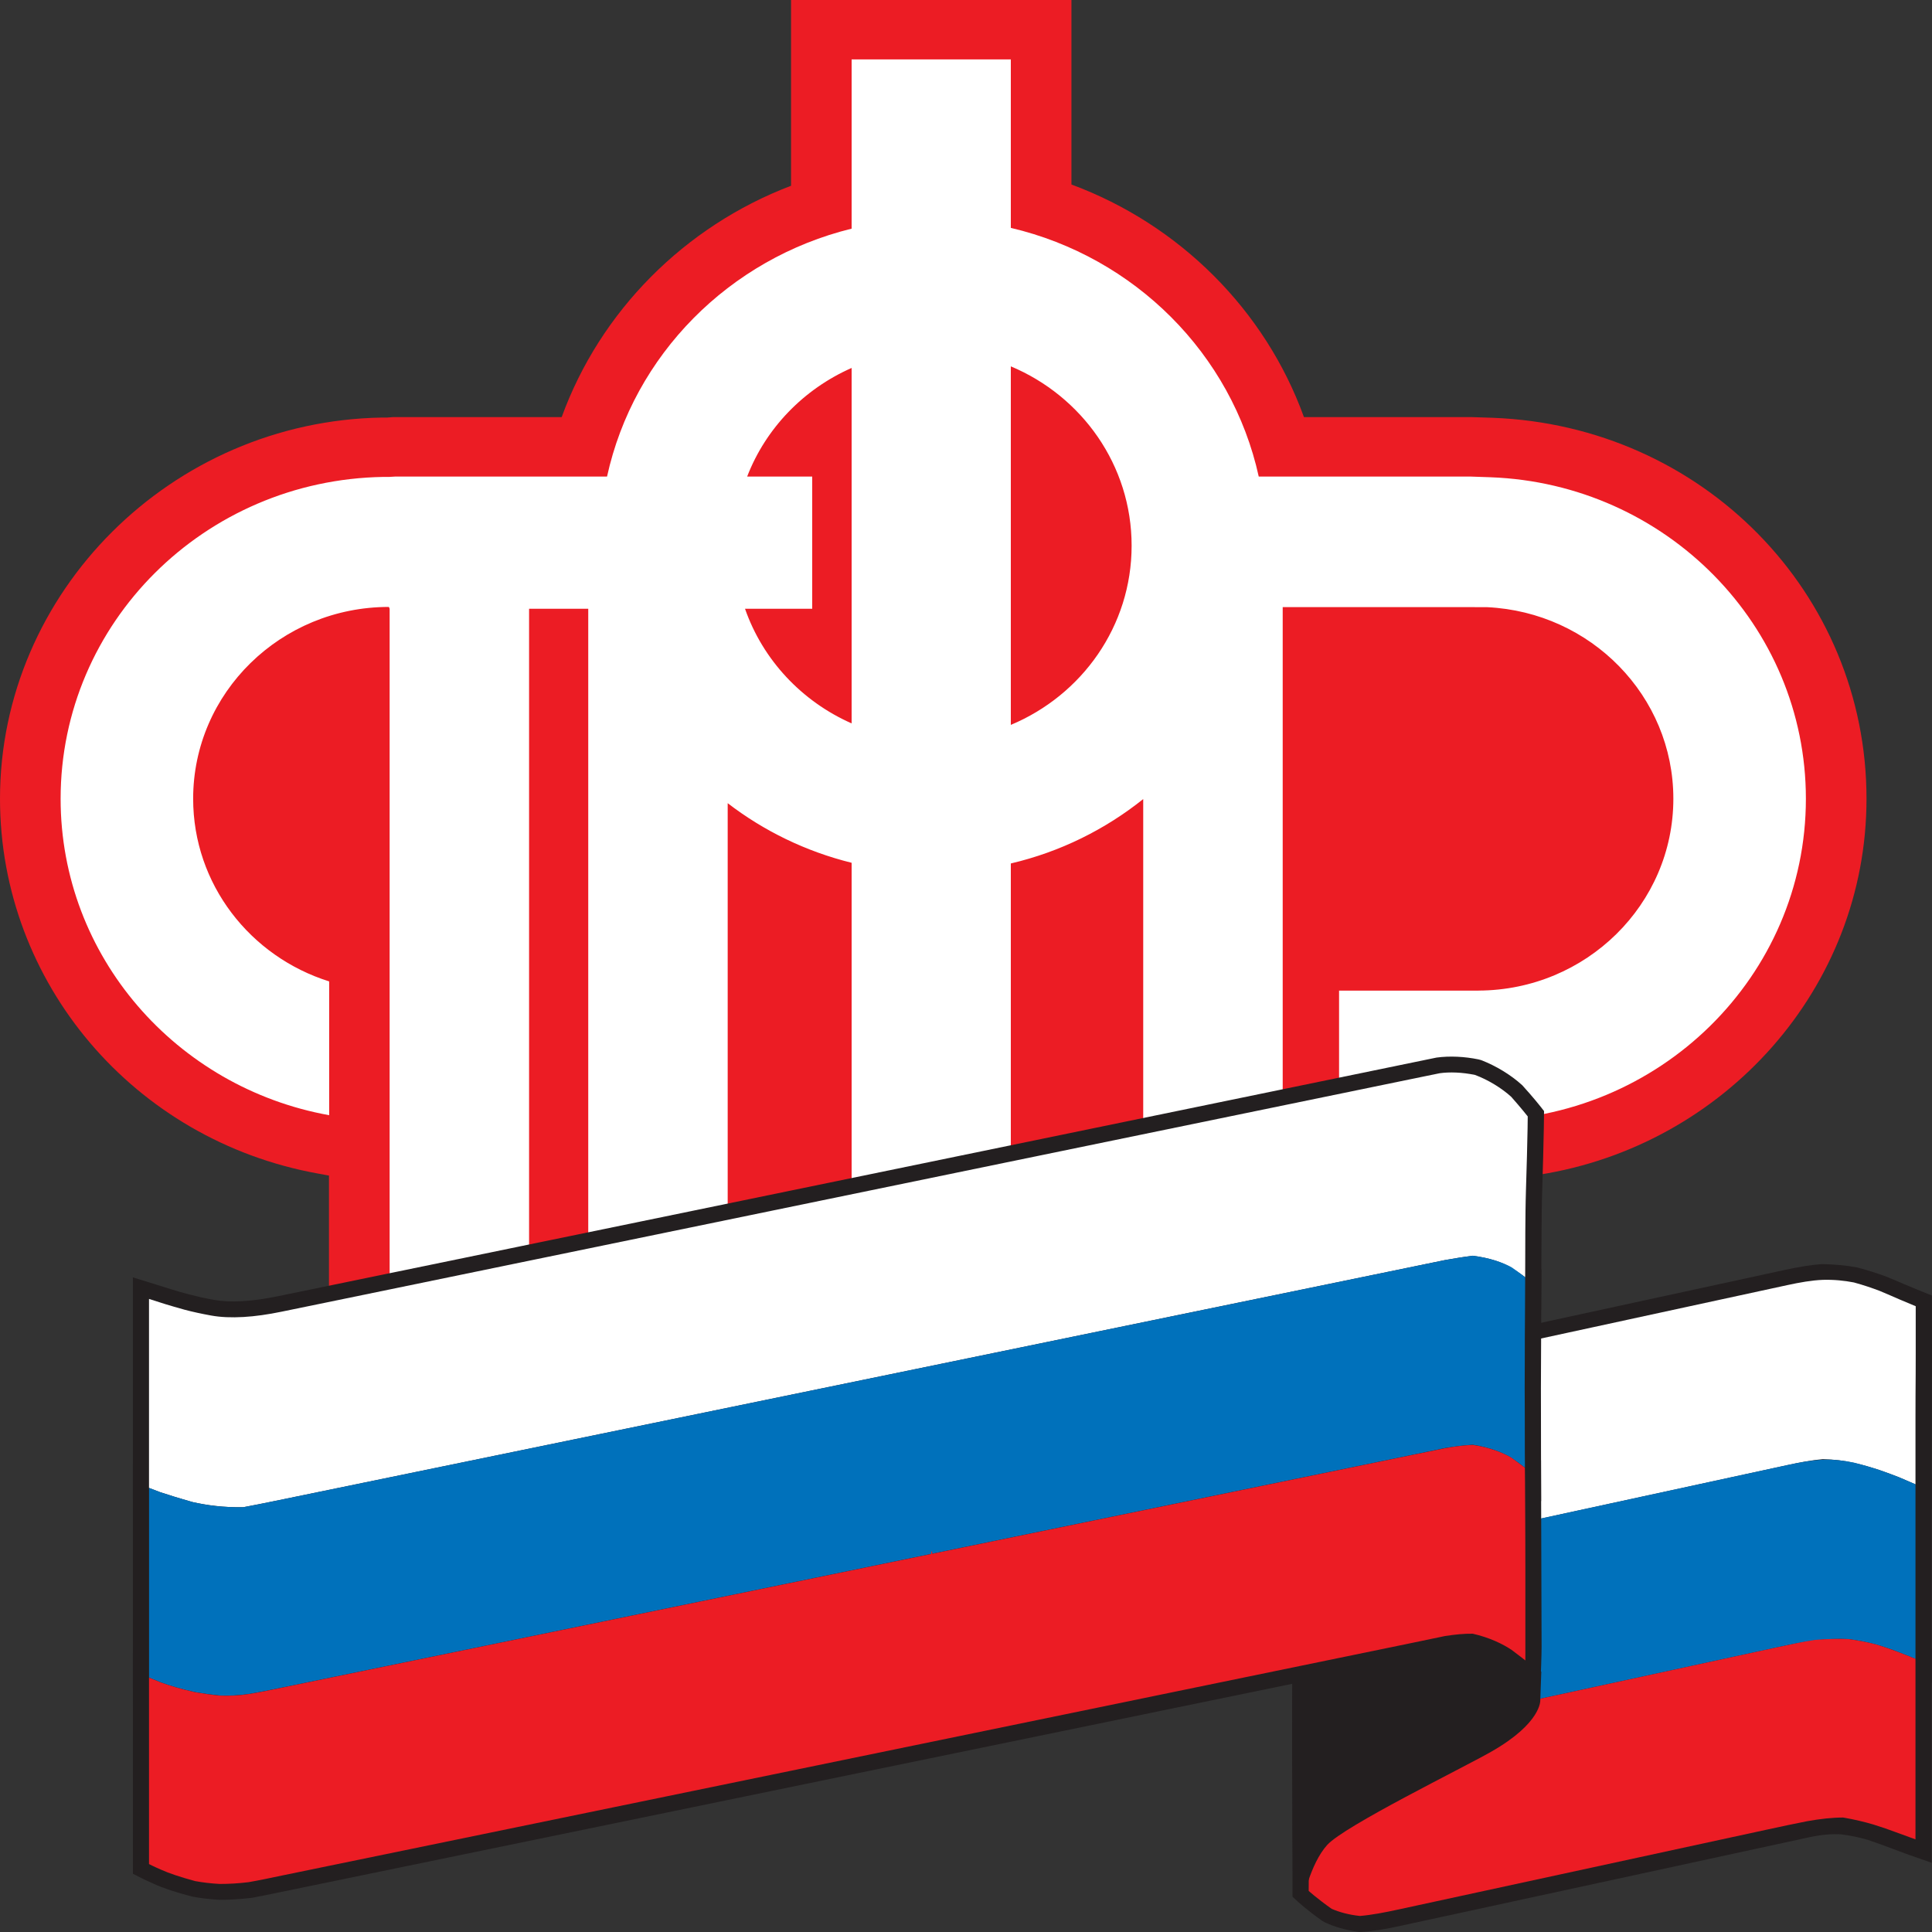 <svg width="40" height="40" viewBox="0 0 40 40" fill="none" xmlns="http://www.w3.org/2000/svg">
<rect x="0" y="0" width="40" height="40" fill="#333333" stroke="none"/>
<path d="M30.907 8.65L30.473 8.636H26.997C26.197 6.424 24.424 4.65 22.183 3.82V-0H16.378V3.846C14.169 4.686 12.423 6.45 11.629 8.636H8.136C8.136 8.636 8.05 8.642 8.015 8.645H7.911C3.55 8.717 0 12.257 0 16.537C0 20.348 2.771 23.611 6.588 24.298C6.588 24.298 6.754 24.329 6.811 24.339V27.69H16.321V27.687H16.378V29.82H22.183V27.687L22.415 27.69H31.866V24.321C35.699 23.718 38.644 20.459 38.644 16.537C38.644 12.277 35.246 8.814 30.907 8.65Z" fill="#EC1C24"/>
<path d="M39.657 30.747C39.657 30.747 39.535 30.693 39.314 30.599C39.205 30.557 39.069 30.506 38.912 30.451C38.756 30.397 38.579 30.342 38.383 30.292C38.185 30.251 37.97 30.226 37.739 30.219C37.508 30.241 37.262 30.29 37.004 30.345C34.935 30.793 32.061 31.417 29.922 31.881C29.752 31.916 29.586 31.953 29.426 31.984C29.266 32.015 29.111 32.035 28.961 32.05C28.666 32.044 28.396 31.978 28.159 31.877C27.923 31.742 27.718 31.602 27.548 31.479C27.212 31.181 27.02 30.987 27.02 30.987C27.02 30.987 27.017 30.868 27.013 30.681C27.009 30.492 27.003 30.246 26.997 29.952C26.995 29.8 26.995 29.632 26.995 29.451C26.995 29.271 26.995 29.077 26.998 28.878C27 28.677 27.003 28.492 27.006 28.315C27.009 28.15 27.011 27.994 27.014 27.858C27.019 27.587 27.021 27.36 27.024 27.201C27.026 27.039 27.027 26.943 27.027 26.943C27.027 26.943 27.219 27.145 27.555 27.482C27.724 27.638 27.929 27.816 28.164 27.981C28.4 28.145 28.669 28.259 28.963 28.308C29.111 28.304 29.266 28.287 29.426 28.256C29.586 28.225 29.752 28.188 29.922 28.152C32.061 27.689 34.935 27.065 37.004 26.618C37.262 26.56 37.508 26.516 37.739 26.5C37.973 26.505 38.188 26.527 38.385 26.563C38.582 26.615 38.76 26.673 38.918 26.732C39.075 26.796 39.209 26.854 39.32 26.901C39.541 26.994 39.662 27.044 39.662 27.044C39.662 27.044 39.663 27.155 39.663 27.336V28.017C39.663 28.154 39.662 28.299 39.662 28.451C39.662 28.601 39.66 28.756 39.659 28.912C39.658 29.067 39.657 29.223 39.657 29.375C39.657 29.529 39.657 29.676 39.657 29.819V30.485V30.747Z" fill="white"/>
<path d="M28.312 31.582C28.514 31.667 28.728 31.714 28.949 31.722C29.082 31.708 29.219 31.69 29.362 31.662C29.484 31.638 29.614 31.611 29.745 31.582L36.932 30.024C37.183 29.969 37.45 29.915 37.708 29.892L37.728 29.891H37.749C37.985 29.898 38.22 29.923 38.45 29.969C38.667 30.025 38.855 30.082 39.026 30.141C39.135 30.181 39.234 30.218 39.322 30.251L39.328 27.261C39.288 27.246 39.24 27.226 39.188 27.203C39.053 27.145 38.93 27.093 38.791 27.038C38.636 26.979 38.468 26.925 38.298 26.881C38.137 26.853 37.939 26.834 37.734 26.83C37.578 26.841 37.359 26.877 37.078 26.939L29.871 28.5C29.741 28.529 29.616 28.554 29.491 28.58C29.308 28.614 29.134 28.633 28.971 28.638H28.939L28.906 28.632C28.568 28.575 28.254 28.447 27.97 28.25C27.769 28.109 27.572 27.947 27.351 27.745L27.341 28.321C27.338 28.498 27.335 28.681 27.334 28.881C27.331 29.079 27.331 29.271 27.331 29.451C27.331 29.631 27.331 29.797 27.332 29.95L27.352 30.847C27.438 30.93 27.582 31.065 27.774 31.235C27.931 31.35 28.12 31.474 28.312 31.582ZM28.975 32.38L28.953 32.379C28.632 32.373 28.319 32.304 28.026 32.179L27.991 32.161C27.771 32.035 27.553 31.894 27.347 31.741C26.977 31.416 26.78 31.218 26.78 31.218L26.688 31.124L26.662 29.959C26.66 29.803 26.66 29.633 26.66 29.451C26.66 29.27 26.66 29.076 26.663 28.874C26.665 28.673 26.667 28.486 26.67 28.309L26.711 26.124L27.273 26.72C27.276 26.72 27.465 26.921 27.795 27.253C27.916 27.365 28.118 27.546 28.359 27.714C28.551 27.846 28.762 27.936 28.988 27.979C29.105 27.973 29.23 27.959 29.363 27.933C29.48 27.911 29.602 27.885 29.728 27.858L29.851 27.833L36.932 26.297C37.247 26.227 37.498 26.188 37.717 26.172C37.988 26.177 38.223 26.199 38.445 26.24C38.664 26.297 38.855 26.358 39.038 26.425C39.19 26.486 39.316 26.541 39.423 26.587C39.668 26.69 39.788 26.738 39.789 26.738L39.997 26.822L40 28.017L39.993 31.254L39.52 31.046C39.52 31.046 39.399 30.994 39.182 30.904C39.083 30.864 38.952 30.814 38.799 30.762C38.647 30.707 38.477 30.657 38.297 30.611C38.129 30.577 37.941 30.554 37.75 30.549C37.537 30.57 37.3 30.618 37.077 30.667L29.887 32.224C29.753 32.254 29.621 32.281 29.493 32.307C29.321 32.34 29.155 32.362 28.997 32.377L28.975 32.38Z" fill="#231F20"/>
<path d="M39.658 34.346C39.658 34.346 39.524 34.291 39.283 34.195C39.163 34.145 39.017 34.094 38.847 34.045C38.678 34.002 38.485 33.964 38.273 33.943C38.061 33.937 37.829 33.943 37.579 33.963C37.331 34.002 37.067 34.057 36.79 34.118C34.571 34.601 31.532 35.26 29.426 35.715C29.266 35.751 29.111 35.783 28.963 35.807C28.669 35.859 28.403 35.882 28.17 35.882C27.938 35.862 27.74 35.818 27.578 35.753C27.264 35.562 27.088 35.425 27.088 35.425C27.088 35.425 27.088 35.318 27.089 35.128C27.089 35.035 27.091 34.916 27.094 34.773C27.095 34.629 27.097 34.459 27.099 34.267C27.101 34.065 27.102 33.855 27.101 33.654C27.101 33.449 27.098 33.255 27.097 33.069C27.091 32.871 27.087 32.683 27.079 32.503C27.073 32.329 27.068 32.162 27.061 32.017C27.047 31.722 27.037 31.472 27.03 31.287C27.024 31.099 27.02 30.987 27.02 30.987C27.02 30.987 27.212 31.181 27.548 31.479C27.718 31.604 27.923 31.744 28.161 31.871C28.396 31.978 28.666 32.045 28.962 32.05C29.111 32.035 29.266 32.017 29.426 31.984C29.586 31.953 29.752 31.916 29.922 31.881C32.061 31.417 34.936 30.793 37.004 30.345C37.262 30.288 37.509 30.24 37.739 30.217C37.97 30.224 38.185 30.25 38.383 30.291C38.579 30.342 38.756 30.396 38.912 30.451C39.069 30.505 39.205 30.555 39.314 30.599C39.535 30.693 39.658 30.746 39.658 30.746V31.026V31.717V32.555V33.377V34.06V34.346Z" fill="#0071BB"/>
<path d="M27.73 35.459C27.86 35.507 28.017 35.54 28.198 35.554C28.395 35.553 28.642 35.53 28.904 35.485C29.047 35.459 29.197 35.429 29.353 35.394L36.717 33.797C36.981 33.739 37.263 33.678 37.528 33.639C37.802 33.615 38.047 33.608 38.281 33.613C38.523 33.639 38.734 33.676 38.933 33.727C39.083 33.772 39.211 33.814 39.322 33.855V30.96C39.28 30.943 39.234 30.923 39.179 30.899C39.084 30.864 38.953 30.814 38.8 30.761C38.65 30.708 38.483 30.656 38.297 30.608C38.134 30.575 37.945 30.554 37.752 30.547C37.521 30.571 37.271 30.622 37.078 30.664L29.884 32.226C29.75 32.253 29.62 32.281 29.493 32.306C29.321 32.34 29.155 32.362 28.997 32.377L28.975 32.38L28.955 32.379C28.625 32.371 28.31 32.302 28.019 32.168C27.798 32.05 27.595 31.922 27.386 31.769C27.388 31.843 27.393 31.92 27.396 32.002C27.401 32.148 27.409 32.316 27.414 32.492C27.422 32.671 27.426 32.861 27.43 33.062C27.435 33.251 27.436 33.446 27.438 33.654C27.438 33.855 27.436 34.066 27.435 34.27L27.424 35.258C27.497 35.311 27.601 35.379 27.73 35.459ZM28.17 36.21C27.88 36.189 27.648 36.137 27.452 36.057L27.401 36.033C27.074 35.834 26.887 35.688 26.879 35.681L26.751 35.584L26.764 34.261C26.767 34.063 26.767 33.855 26.767 33.656C26.767 33.452 26.764 33.26 26.761 33.073C26.755 32.879 26.751 32.693 26.744 32.516C26.738 32.342 26.732 32.176 26.725 32.029C26.712 31.735 26.702 31.483 26.695 31.299L26.654 30.149L27.26 30.758C27.264 30.762 27.449 30.949 27.773 31.234C27.948 31.363 28.134 31.482 28.322 31.582C28.503 31.663 28.72 31.715 28.949 31.721C29.082 31.708 29.219 31.69 29.36 31.66C29.484 31.637 29.611 31.609 29.741 31.582L32.526 30.978L36.931 30.024C37.149 29.976 37.434 29.916 37.707 29.889H37.728H37.75C37.989 29.895 38.226 29.923 38.451 29.967C38.673 30.025 38.861 30.082 39.026 30.141C39.185 30.196 39.324 30.248 39.436 30.292C39.67 30.391 39.794 30.445 39.794 30.445L39.993 30.534V34.845L39.524 34.649C39.523 34.649 39.391 34.592 39.156 34.497C39.045 34.453 38.91 34.407 38.752 34.36C38.595 34.319 38.419 34.289 38.237 34.27C38.053 34.267 37.832 34.273 37.607 34.291C37.385 34.326 37.117 34.383 36.863 34.438L29.498 36.035C29.334 36.073 29.174 36.105 29.023 36.132C28.721 36.185 28.434 36.21 28.17 36.21Z" fill="#231F20"/>
<path d="M39.658 38.1C39.658 38.1 39.511 38.048 39.252 37.952C39.121 37.901 38.962 37.843 38.781 37.782C38.598 37.727 38.389 37.679 38.161 37.652C37.931 37.635 37.682 37.656 37.416 37.71C37.15 37.769 36.867 37.83 36.57 37.894C34.2 38.407 31 39.102 28.962 39.543C28.664 39.608 28.393 39.659 28.157 39.669C27.927 39.638 27.73 39.577 27.571 39.502C27.267 39.287 27.097 39.128 27.097 39.128V38.796C27.097 38.601 27.094 38.336 27.092 38.041C27.091 37.894 27.091 37.739 27.091 37.584C27.091 37.432 27.091 37.281 27.091 37.134C27.089 36.994 27.088 36.857 27.088 36.725C27.088 36.597 27.088 36.467 27.088 36.343C27.087 36.096 27.085 35.868 27.087 35.701C27.087 35.53 27.088 35.425 27.088 35.425C27.088 35.425 27.264 35.564 27.578 35.755C27.74 35.82 27.939 35.864 28.17 35.884C28.403 35.882 28.669 35.86 28.963 35.809C29.111 35.783 29.266 35.751 29.426 35.715C31.532 35.26 34.571 34.599 36.79 34.12C37.067 34.059 37.331 34.003 37.579 33.973C37.829 33.943 38.061 33.94 38.273 33.945C38.485 33.964 38.678 34.003 38.847 34.046C39.017 34.096 39.163 34.145 39.283 34.195C39.524 34.292 39.658 34.349 39.658 34.349V34.648V35.393V35.85V36.297V37.16V37.83V38.1Z" fill="#EC1C24"/>
<path d="M27.742 39.218C27.866 39.273 28.015 39.314 28.172 39.34C28.355 39.328 28.579 39.291 28.888 39.222L37.343 37.389C37.651 37.327 37.932 37.304 38.186 37.324C38.423 37.352 38.651 37.399 38.879 37.468C39.052 37.526 39.199 37.58 39.321 37.625V34.567C39.275 34.547 39.219 34.526 39.156 34.499C39.04 34.453 38.906 34.407 38.752 34.361C38.593 34.321 38.417 34.29 38.238 34.272C38.022 34.266 37.819 34.276 37.619 34.298C37.392 34.327 37.142 34.379 36.864 34.44L29.498 36.037C29.333 36.072 29.175 36.106 29.023 36.133C28.722 36.184 28.436 36.211 28.171 36.212C27.882 36.19 27.652 36.139 27.453 36.061L27.421 36.047C27.422 36.139 27.422 36.239 27.422 36.341L27.427 38.038C27.43 38.335 27.431 38.6 27.432 38.795L27.431 38.979C27.502 39.038 27.607 39.122 27.742 39.218ZM28.142 40L28.11 39.996C27.859 39.959 27.628 39.894 27.425 39.798L27.376 39.77C27.056 39.543 26.873 39.375 26.866 39.366L26.76 39.27V38.796C26.76 38.601 26.759 38.34 26.756 38.042L26.752 36.344C26.752 36.098 26.75 35.868 26.752 35.7L26.756 34.75L27.295 35.17C27.298 35.171 27.454 35.293 27.73 35.46C27.861 35.509 28.018 35.54 28.197 35.556C28.396 35.553 28.644 35.531 28.906 35.485C29.048 35.461 29.198 35.429 29.354 35.395L36.718 33.799C37.014 33.733 37.281 33.678 37.539 33.648C37.771 33.62 38.007 33.61 38.282 33.615C38.521 33.639 38.731 33.676 38.933 33.728C39.121 33.782 39.278 33.837 39.414 33.893C39.653 33.99 39.79 34.047 39.79 34.047L39.993 34.132V38.567L39.544 38.41C39.544 38.41 39.395 38.358 39.131 38.257C39.004 38.209 38.85 38.153 38.672 38.093C38.491 38.04 38.306 38 38.12 37.979C37.944 37.966 37.725 37.983 37.484 38.033L29.035 39.864C28.67 39.946 28.403 39.987 28.174 39.999L28.142 40Z" fill="#231F20"/>
<path d="M39.658 30.732C39.658 30.732 39.535 30.679 39.314 30.584C39.205 30.541 39.069 30.491 38.912 30.436C38.756 30.385 38.579 30.331 38.383 30.287C38.185 30.242 37.97 30.215 37.739 30.21C37.509 30.231 37.262 30.277 37.004 30.334C34.935 30.782 32.061 31.406 29.922 31.87C29.752 31.905 29.586 31.942 29.426 31.978C29.266 32.006 29.111 32.027 28.962 32.043C28.667 32.033 28.398 31.971 28.161 31.872C27.926 31.737 27.72 31.599 27.551 31.473C27.216 31.181 27.024 30.988 27.024 30.988C27.024 30.988 27.021 30.87 27.016 30.676C27.011 30.49 27.006 30.236 27 29.965C26.997 29.816 26.996 29.652 26.994 29.476C26.994 29.29 26.996 29.095 26.996 28.89C26.998 28.699 27.001 28.508 27.003 28.327C27.006 28.154 27.009 27.992 27.011 27.85C27.016 27.57 27.02 27.343 27.021 27.181C27.024 27.02 27.026 26.925 27.026 26.925C27.026 26.925 27.218 27.131 27.554 27.473C27.723 27.631 27.927 27.811 28.162 27.992C28.399 28.14 28.669 28.253 28.962 28.286C29.111 28.29 29.266 28.275 29.426 28.248C29.586 28.215 29.752 28.179 29.922 28.142C32.061 27.678 34.935 27.055 37.004 26.607C37.262 26.551 37.509 26.507 37.739 26.498C37.972 26.491 38.188 26.514 38.384 26.552C38.582 26.606 38.761 26.667 38.918 26.727C39.075 26.792 39.209 26.852 39.32 26.9C39.541 26.993 39.663 27.044 39.663 27.044C39.663 27.044 39.663 27.154 39.663 27.326C39.663 27.498 39.663 27.733 39.663 28.007C39.663 28.143 39.662 28.289 39.662 28.44C39.66 28.59 39.66 28.747 39.659 28.901C39.658 29.057 39.658 29.214 39.658 29.367V29.805V30.467V30.732Z" fill="white"/>
<path d="M39.658 34.345C39.658 34.345 39.524 34.29 39.283 34.196C39.163 34.148 39.018 34.099 38.847 34.049C38.679 34.004 38.485 33.963 38.273 33.936C38.061 33.926 37.829 33.932 37.58 33.961C37.331 33.991 37.068 34.048 36.791 34.107C34.571 34.589 31.532 35.248 29.426 35.705C29.266 35.741 29.112 35.773 28.962 35.804C28.669 35.852 28.402 35.878 28.169 35.885C27.936 35.874 27.737 35.826 27.579 35.758C27.264 35.56 27.087 35.417 27.087 35.417C27.087 35.417 27.088 35.314 27.088 35.13C27.09 34.949 27.093 34.673 27.098 34.298C27.101 34.101 27.101 33.895 27.101 33.687C27.101 33.48 27.101 33.275 27.098 33.086C27.096 32.891 27.09 32.7 27.085 32.517C27.08 32.338 27.074 32.168 27.068 32.018C27.055 31.717 27.044 31.468 27.036 31.282C27.029 31.1 27.025 30.987 27.025 30.987C27.025 30.987 27.217 31.182 27.551 31.474C27.72 31.599 27.926 31.738 28.161 31.871C28.398 31.971 28.668 32.035 28.962 32.042C29.112 32.026 29.266 32.007 29.426 31.977C29.586 31.943 29.752 31.905 29.922 31.869C32.061 31.406 34.936 30.782 37.004 30.333C37.262 30.277 37.509 30.232 37.74 30.222C37.971 30.213 38.185 30.241 38.383 30.282C38.579 30.331 38.757 30.384 38.912 30.435C39.069 30.49 39.205 30.54 39.315 30.584C39.535 30.679 39.658 30.731 39.658 30.731V31.015V31.701V32.531V33.364V34.055V34.345Z" fill="#0071BB"/>
<path d="M39.658 38.082C39.658 38.082 39.511 38.03 39.252 37.934C39.121 37.884 38.962 37.829 38.781 37.773C38.598 37.719 38.389 37.669 38.161 37.63C37.931 37.63 37.682 37.658 37.416 37.706C37.15 37.758 36.867 37.818 36.57 37.883C34.2 38.398 31 39.091 28.962 39.532C28.664 39.597 28.393 39.648 28.157 39.668C27.926 39.644 27.728 39.589 27.57 39.52C27.264 39.304 27.095 39.149 27.095 39.149C27.095 39.149 27.097 39.02 27.097 38.811C27.097 38.607 27.097 38.336 27.092 38.041C27.091 37.893 27.091 37.736 27.091 37.582C27.091 37.422 27.091 37.268 27.091 37.116C27.089 36.971 27.089 36.831 27.089 36.698C27.088 36.568 27.088 36.442 27.088 36.319C27.087 36.074 27.085 35.853 27.087 35.686C27.087 35.52 27.087 35.418 27.087 35.418C27.087 35.418 27.264 35.56 27.578 35.758C27.738 35.826 27.936 35.874 28.168 35.887C28.402 35.877 28.669 35.853 28.962 35.807C29.111 35.774 29.266 35.742 29.426 35.705C31.532 35.248 34.571 34.589 36.79 34.106C37.067 34.047 37.331 33.989 37.579 33.952C37.829 33.931 38.061 33.927 38.273 33.935C38.485 33.964 38.678 34.003 38.847 34.047C39.017 34.099 39.163 34.149 39.283 34.196C39.524 34.289 39.658 34.344 39.658 34.344V34.66V35.404V36.283V37.143V37.815V38.082Z" fill="#EC1C24"/>
<path d="M20.928 15.008V7.585C22.399 8.202 23.429 9.632 23.429 11.297C23.429 12.964 22.399 14.393 20.928 15.008ZM17.632 14.977C16.601 14.522 15.794 13.663 15.425 12.604H16.816V9.867H15.469C15.855 8.865 16.64 8.055 17.632 7.618V14.977ZM30.859 9.881C30.789 9.878 30.454 9.867 30.454 9.867H26.061C25.503 7.329 23.495 5.321 20.928 4.718V1.23H17.632V4.734C15.098 5.355 13.119 7.351 12.568 9.867H8.178L8.059 9.874H7.934C4.234 9.936 1.255 12.895 1.255 16.537C1.255 19.803 3.652 22.519 6.815 23.089V20.319C5.182 19.807 3.999 18.308 3.999 16.537C3.999 14.343 5.814 12.566 8.049 12.566C8.054 12.566 8.067 12.604 8.067 12.604V26.459H10.954V12.604H12.179V26.459H15.066V16.629C15.813 17.203 16.684 17.629 17.632 17.863V28.589H20.928V17.877C21.949 17.638 22.881 17.174 23.669 16.544V26.459H26.557V12.57H30.492C30.492 12.57 30.744 12.57 30.792 12.571C32.936 12.674 34.645 14.409 34.645 16.537C34.645 18.724 32.841 20.499 30.613 20.509V20.51H27.724V26.459H30.613V23.199C34.357 23.191 37.389 20.212 37.389 16.537C37.389 12.945 34.488 10.015 30.859 9.881Z" fill="white"/>
<path d="M31.577 26.444C31.577 26.444 31.48 26.366 31.294 26.251C31.111 26.135 30.838 26.042 30.491 26C30.316 26.019 30.124 26.052 29.914 26.089C25.15 27.069 11.455 29.891 5.692 31.076C5.461 31.124 5.243 31.166 5.038 31.205C4.833 31.209 4.644 31.199 4.47 31.179C4.293 31.161 4.132 31.131 3.988 31.099C3.698 31.017 3.473 30.946 3.319 30.895C3.166 30.837 3.085 30.806 3.085 30.806V29.912V29.043V28.538V28.021V27.196V26.893C3.085 26.893 3.204 26.93 3.421 27C3.531 27.034 3.667 27.073 3.824 27.117C3.982 27.159 4.166 27.199 4.368 27.236C4.571 27.273 4.796 27.281 5.041 27.267C5.285 27.253 5.549 27.215 5.83 27.157C6.111 27.099 6.411 27.038 6.726 26.973C13.966 25.48 29.48 22.287 29.48 22.287C29.48 22.287 29.611 22.26 29.808 22.22C30.006 22.192 30.273 22.199 30.541 22.256C30.812 22.358 31.084 22.524 31.288 22.708C31.493 22.939 31.63 23.114 31.63 23.114C31.63 23.114 31.629 23.209 31.627 23.36C31.624 23.513 31.62 23.711 31.614 23.933C31.611 24.042 31.607 24.157 31.604 24.274C31.6 24.393 31.596 24.519 31.593 24.65C31.588 24.783 31.587 24.925 31.584 25.067C31.582 25.212 31.581 25.359 31.58 25.506C31.58 25.796 31.578 26.038 31.578 26.195C31.577 26.355 31.577 26.444 31.577 26.444Z" fill="white"/>
<path d="M3.421 30.581L3.441 30.589C3.577 30.633 3.798 30.702 4.082 30.784C4.21 30.813 4.359 30.838 4.504 30.852C4.666 30.871 4.83 30.881 5.005 30.876C5.198 30.84 5.406 30.799 5.624 30.755L29.846 25.767C30.072 25.726 30.271 25.694 30.452 25.673L30.492 25.667L30.532 25.673C30.798 25.705 31.04 25.767 31.245 25.855L31.246 25.506C31.246 25.357 31.246 25.209 31.249 25.063C31.252 24.917 31.254 24.776 31.258 24.643L31.28 23.923C31.285 23.705 31.29 23.507 31.293 23.357L31.294 23.226C31.236 23.155 31.147 23.049 31.036 22.924C30.893 22.797 30.671 22.66 30.446 22.572C30.241 22.533 30.023 22.521 29.856 22.544L29.549 22.608L5.901 27.479C5.588 27.544 5.314 27.581 5.06 27.595C4.78 27.612 4.533 27.601 4.307 27.558C4.102 27.523 3.91 27.48 3.737 27.434C3.619 27.402 3.514 27.371 3.421 27.345V30.581ZM4.963 31.535C4.78 31.535 4.601 31.526 4.431 31.506C4.261 31.489 4.085 31.459 3.912 31.419C3.6 31.332 3.369 31.258 3.214 31.206L2.751 31.028V26.446L3.525 26.687C3.63 26.721 3.76 26.759 3.913 26.799C4.063 26.838 4.236 26.878 4.428 26.912C4.598 26.943 4.797 26.953 5.021 26.939C5.241 26.926 5.484 26.893 5.764 26.835L29.742 21.896C30.012 21.859 30.322 21.874 30.612 21.934L30.664 21.948C30.972 22.066 31.282 22.255 31.516 22.468C31.756 22.732 31.897 22.913 31.897 22.913L31.968 23.004L31.963 23.364C31.96 23.518 31.956 23.719 31.95 23.941L31.929 24.659C31.924 24.79 31.923 24.93 31.92 25.072C31.919 25.216 31.917 25.363 31.916 25.507L31.907 27.127L31.367 26.7C31.36 26.694 31.274 26.627 31.117 26.53C31.027 26.475 30.832 26.377 30.491 26.33C30.332 26.35 30.16 26.38 29.973 26.412L5.761 31.398C5.527 31.445 5.309 31.489 5.104 31.528L5.044 31.534C5.016 31.535 4.989 31.535 4.963 31.535Z" fill="#231F20"/>
<path d="M31.572 30.387C31.572 30.387 31.475 30.31 31.292 30.182C31.107 30.072 30.837 29.963 30.491 29.912C30.317 29.922 30.125 29.945 29.914 29.981C29.704 30.024 29.476 30.072 29.232 30.123C24.002 31.199 11.424 33.789 5.838 34.94C5.596 34.99 5.366 35.036 5.15 35.072C4.935 35.104 4.734 35.11 4.548 35.103C4.364 35.085 4.195 35.061 4.041 35.034C3.735 34.967 3.496 34.894 3.334 34.834C3.171 34.769 3.086 34.731 3.086 34.731V34.408V33.662V32.769V32.3V31.83V31.082V30.806C3.086 30.806 3.167 30.837 3.32 30.895C3.474 30.946 3.699 31.017 3.989 31.099C4.133 31.131 4.293 31.161 4.469 31.181C4.645 31.199 4.834 31.209 5.039 31.205C5.244 31.167 5.461 31.124 5.692 31.076C11.456 29.89 25.15 27.069 29.914 26.089C30.125 26.052 30.317 26.021 30.491 25.998C30.839 26.042 31.111 26.136 31.296 26.238C31.481 26.366 31.577 26.444 31.577 26.444C31.577 26.444 31.575 26.778 31.573 27.253C31.572 27.372 31.572 27.513 31.57 27.668C31.57 27.825 31.569 28.001 31.569 28.186C31.569 28.373 31.569 28.563 31.567 28.747C31.567 28.933 31.567 29.112 31.569 29.271C31.569 29.609 31.569 29.891 31.57 30.08C31.572 30.277 31.572 30.387 31.572 30.387Z" fill="#0071BB"/>
<path d="M3.421 34.513C3.434 34.519 3.449 34.524 3.462 34.53C3.583 34.574 3.805 34.646 4.114 34.712C4.246 34.735 4.406 34.758 4.582 34.776C4.754 34.782 4.928 34.772 5.099 34.746C5.308 34.714 5.531 34.667 5.769 34.618C11.354 33.468 23.935 30.878 29.164 29.802C29.407 29.751 29.635 29.703 29.846 29.659C30.067 29.621 30.274 29.595 30.47 29.584L30.506 29.582L30.541 29.587C30.827 29.629 31.057 29.706 31.233 29.782C31.233 29.635 31.232 29.462 31.232 29.271V28.747L31.242 26.605C31.203 26.578 31.157 26.544 31.102 26.508C31.033 26.469 30.825 26.376 30.491 26.331C30.333 26.351 30.16 26.38 29.973 26.411L5.761 31.398C5.527 31.445 5.309 31.489 5.103 31.529L5.044 31.534C4.83 31.537 4.626 31.529 4.432 31.507C4.255 31.488 4.08 31.458 3.912 31.418C3.718 31.363 3.554 31.315 3.421 31.274V34.513ZM4.686 35.434C4.637 35.434 4.587 35.432 4.536 35.431C4.323 35.411 4.142 35.384 3.982 35.358C3.622 35.28 3.368 35.198 3.216 35.141C3.038 35.07 2.95 35.032 2.95 35.032L2.751 34.946V30.321L3.441 30.59C3.577 30.633 3.798 30.703 4.082 30.783C4.209 30.811 4.357 30.837 4.507 30.854C4.663 30.871 4.83 30.882 5.005 30.877C5.2 30.84 5.406 30.799 5.624 30.755L29.846 25.766C30.072 25.727 30.27 25.696 30.45 25.673L30.491 25.667L30.532 25.673C30.981 25.727 31.285 25.855 31.46 25.952C31.685 26.106 31.787 26.186 31.787 26.186L31.913 26.287L31.903 28.749L31.904 29.27C31.904 29.608 31.904 29.888 31.905 30.079L31.907 31.08L31.36 30.643C31.355 30.639 31.264 30.567 31.098 30.452C31.014 30.403 30.801 30.295 30.476 30.241C30.315 30.253 30.146 30.274 29.974 30.305C29.772 30.346 29.546 30.394 29.302 30.444C24.072 31.522 11.492 34.111 5.908 35.261C5.658 35.312 5.423 35.362 5.203 35.396C5.035 35.422 4.865 35.434 4.686 35.434Z" fill="#231F20"/>
<path d="M31.564 34.69C31.564 34.69 31.482 34.298 31.297 34.16C31.112 34.035 30.838 33.902 30.491 33.825C30.316 33.822 30.124 33.839 29.914 33.873C29.703 33.917 29.475 33.963 29.233 34.014C24.003 35.09 11.423 37.68 5.839 38.832C5.595 38.881 5.366 38.929 5.151 38.967C4.936 38.994 4.734 39.006 4.549 39.006C4.365 38.994 4.194 38.973 4.04 38.945C3.736 38.863 3.496 38.784 3.333 38.709C3.17 38.638 3.085 38.594 3.085 38.594V38.308V37.562V37.076V36.581V36.123V35.714V35.038V34.733C3.085 34.733 3.172 34.771 3.335 34.836C3.496 34.894 3.736 34.968 4.04 35.034C4.194 35.062 4.365 35.086 4.549 35.105C4.734 35.112 4.936 35.106 5.151 35.074C5.366 35.038 5.595 34.992 5.839 34.942C11.423 33.791 24.003 31.2 29.233 30.123C29.475 30.072 29.703 30.026 29.914 29.983C30.124 29.945 30.316 29.922 30.491 29.914C30.837 29.963 31.107 30.072 31.291 30.18C31.474 30.31 31.571 30.388 31.571 30.388C31.571 30.388 31.573 30.494 31.574 30.675C31.575 30.857 31.577 31.112 31.578 31.423C31.58 31.574 31.58 31.74 31.58 31.91C31.581 32.078 31.581 32.253 31.581 32.422C31.581 32.591 31.581 32.752 31.581 32.905V33.369V34.089C31.581 34.269 31.564 34.69 31.564 34.69Z" fill="#EC1C24"/>
<path d="M3.421 38.386C3.437 38.393 3.453 38.402 3.472 38.409C3.581 38.459 3.78 38.535 4.128 38.627C4.249 38.649 4.405 38.666 4.568 38.676C4.729 38.675 4.918 38.664 5.11 38.642C5.259 38.614 5.438 38.579 5.625 38.539L5.769 38.511C11.354 37.358 23.935 34.768 29.164 33.693L29.845 33.55C30.097 33.511 30.305 33.494 30.495 33.495L30.567 33.504C30.847 33.567 31.073 33.658 31.246 33.748L31.238 30.549C31.199 30.519 31.151 30.485 31.093 30.444C30.992 30.388 30.779 30.29 30.475 30.244C30.319 30.253 30.15 30.275 29.974 30.306L5.908 35.263C5.658 35.314 5.423 35.362 5.203 35.398C4.988 35.43 4.77 35.441 4.535 35.432C4.323 35.412 4.142 35.388 3.979 35.357C3.752 35.307 3.566 35.256 3.421 35.212V38.386ZM4.549 39.334C4.337 39.321 4.151 39.3 3.977 39.266C3.643 39.18 3.381 39.092 3.193 39.007C3.023 38.932 2.932 38.886 2.932 38.886L2.752 38.794L2.751 34.231L3.219 34.432C3.222 34.433 3.306 34.467 3.46 34.529C3.584 34.575 3.806 34.645 4.114 34.713C4.246 34.737 4.406 34.761 4.581 34.775C4.753 34.782 4.927 34.774 5.097 34.748C5.308 34.715 5.531 34.668 5.769 34.62L29.846 29.661C30.071 29.62 30.279 29.594 30.473 29.584L30.506 29.583L30.54 29.587C30.968 29.648 31.277 29.79 31.461 29.896C31.682 30.051 31.784 30.133 31.784 30.133L31.905 30.229L31.917 34.089C31.917 34.272 31.9 34.703 31.9 34.703L31.236 34.757C31.207 34.624 31.137 34.459 31.095 34.422C31.003 34.361 30.782 34.234 30.45 34.153C30.309 34.154 30.147 34.169 29.968 34.197L29.302 34.337C24.072 35.412 11.492 38.003 5.908 39.153L5.762 39.183C5.569 39.224 5.386 39.26 5.211 39.293C4.972 39.32 4.755 39.334 4.549 39.334Z" fill="#231F20"/>
<path d="M31.577 26.444C31.577 26.444 31.48 26.366 31.294 26.251C31.111 26.135 30.838 26.042 30.491 26C30.316 26.019 30.124 26.052 29.914 26.089C25.15 27.069 11.455 29.891 5.692 31.076C5.461 31.124 5.243 31.166 5.038 31.205C4.833 31.209 4.644 31.199 4.47 31.179C4.293 31.161 4.132 31.131 3.988 31.099C3.698 31.017 3.473 30.946 3.319 30.895C3.166 30.837 3.085 30.806 3.085 30.806V29.912V29.043V28.538V28.021V27.196V26.893C3.085 26.893 3.204 26.93 3.421 27C3.531 27.034 3.667 27.073 3.824 27.117C3.982 27.159 4.166 27.199 4.368 27.236C4.571 27.273 4.796 27.281 5.041 27.267C5.285 27.253 5.549 27.215 5.83 27.157C6.111 27.099 6.411 27.038 6.726 26.973C13.966 25.48 29.48 22.287 29.48 22.287C29.48 22.287 29.611 22.26 29.808 22.22C30.006 22.192 30.273 22.199 30.541 22.256C30.812 22.358 31.084 22.524 31.288 22.708C31.493 22.939 31.63 23.114 31.63 23.114C31.63 23.114 31.629 23.209 31.627 23.36C31.624 23.513 31.62 23.711 31.614 23.933C31.611 24.042 31.607 24.157 31.604 24.274C31.6 24.393 31.596 24.519 31.593 24.65C31.588 24.783 31.587 24.925 31.584 25.067C31.582 25.212 31.581 25.359 31.58 25.506C31.58 25.796 31.578 26.038 31.578 26.195C31.577 26.355 31.577 26.444 31.577 26.444Z" fill="white"/>
<path d="M31.572 30.387C31.572 30.387 31.475 30.31 31.292 30.182C31.107 30.072 30.837 29.963 30.491 29.912C30.317 29.922 30.125 29.945 29.914 29.981C29.704 30.024 29.476 30.072 29.232 30.123C24.002 31.199 11.424 33.789 5.838 34.94C5.596 34.99 5.366 35.036 5.15 35.072C4.935 35.104 4.734 35.11 4.548 35.103C4.364 35.085 4.195 35.061 4.041 35.034C3.735 34.967 3.496 34.894 3.334 34.834C3.171 34.769 3.086 34.731 3.086 34.731V34.408V33.662V32.769V32.3V31.83V31.082V30.806C3.086 30.806 3.167 30.837 3.32 30.895C3.474 30.946 3.699 31.017 3.989 31.099C4.133 31.131 4.293 31.161 4.469 31.181C4.645 31.199 4.834 31.209 5.039 31.205C5.244 31.167 5.461 31.124 5.692 31.076C11.456 29.89 25.15 27.069 29.914 26.089C30.125 26.052 30.317 26.021 30.491 25.998C30.839 26.042 31.111 26.136 31.296 26.238C31.481 26.366 31.577 26.444 31.577 26.444C31.577 26.444 31.575 26.778 31.573 27.253C31.572 27.372 31.572 27.513 31.57 27.668C31.57 27.825 31.569 28.001 31.569 28.186C31.569 28.373 31.569 28.563 31.567 28.747C31.567 28.933 31.567 29.112 31.569 29.271C31.569 29.609 31.569 29.891 31.57 30.08C31.572 30.277 31.572 30.387 31.572 30.387Z" fill="#0071BB"/>
<path d="M31.581 34.378C31.581 34.378 31.482 34.298 31.297 34.16C31.112 34.036 30.838 33.903 30.491 33.824C30.316 33.821 30.124 33.84 29.914 33.873C29.703 33.917 29.475 33.964 29.233 34.015C24.003 35.091 11.423 37.681 5.837 38.831C5.595 38.882 5.366 38.93 5.149 38.968C4.934 38.995 4.734 39.005 4.548 39.005C4.363 38.995 4.194 38.974 4.04 38.946C3.734 38.863 3.495 38.783 3.333 38.709C3.17 38.639 3.085 38.593 3.085 38.593V38.308V37.562V37.076V36.582V36.122V35.714V35.039V34.733C3.085 34.733 3.172 34.77 3.335 34.835C3.495 34.893 3.734 34.968 4.04 35.035C4.194 35.062 4.363 35.087 4.548 35.105C4.734 35.112 4.934 35.107 5.149 35.073C5.366 35.039 5.595 34.992 5.837 34.941C11.423 33.791 24.003 31.2 29.233 30.124C29.475 30.073 29.703 30.026 29.914 29.984C30.124 29.944 30.316 29.923 30.491 29.915C30.837 29.964 31.107 30.073 31.291 30.179C31.474 30.311 31.571 30.388 31.571 30.388C31.571 30.388 31.573 30.494 31.574 30.675C31.575 30.858 31.577 31.111 31.578 31.424C31.58 31.575 31.58 31.741 31.58 31.91C31.581 32.078 31.581 32.254 31.581 32.421C31.581 32.59 31.581 32.753 31.581 32.906V33.37V34.09V34.378Z" fill="#EC1C24"/>
<path d="M19.299 32.115V32.472H19.279V32.134C19.288 32.125 19.291 32.124 19.299 32.115Z" fill="#EC1C24"/>
<path d="M19.299 32.825V33.281C19.293 33.279 19.287 33.275 19.279 33.275V32.829C19.287 32.828 19.293 32.827 19.299 32.825Z" fill="#EC1C24"/>
<path d="M28.508 34.354L30.472 33.936L31.911 34.61L31.89 35.2C31.89 35.202 31.922 35.671 30.869 36.27C30.261 36.616 27.841 37.8 27.479 38.197C27.117 38.596 26.967 39.384 26.967 39.384L27.042 37.366L26.87 34.707L28.508 34.354Z" fill="#231F20"/>
<path d="M29.009 18.561V18.711H29.002V18.568C29.005 18.565 29.006 18.564 29.009 18.561Z" fill="#EC1C24"/>
<path d="M29.009 18.859V19.047C29.006 19.047 29.003 19.046 29.002 19.046V18.861C29.003 18.859 29.006 18.859 29.009 18.859Z" fill="#EC1C24"/>
</svg>
